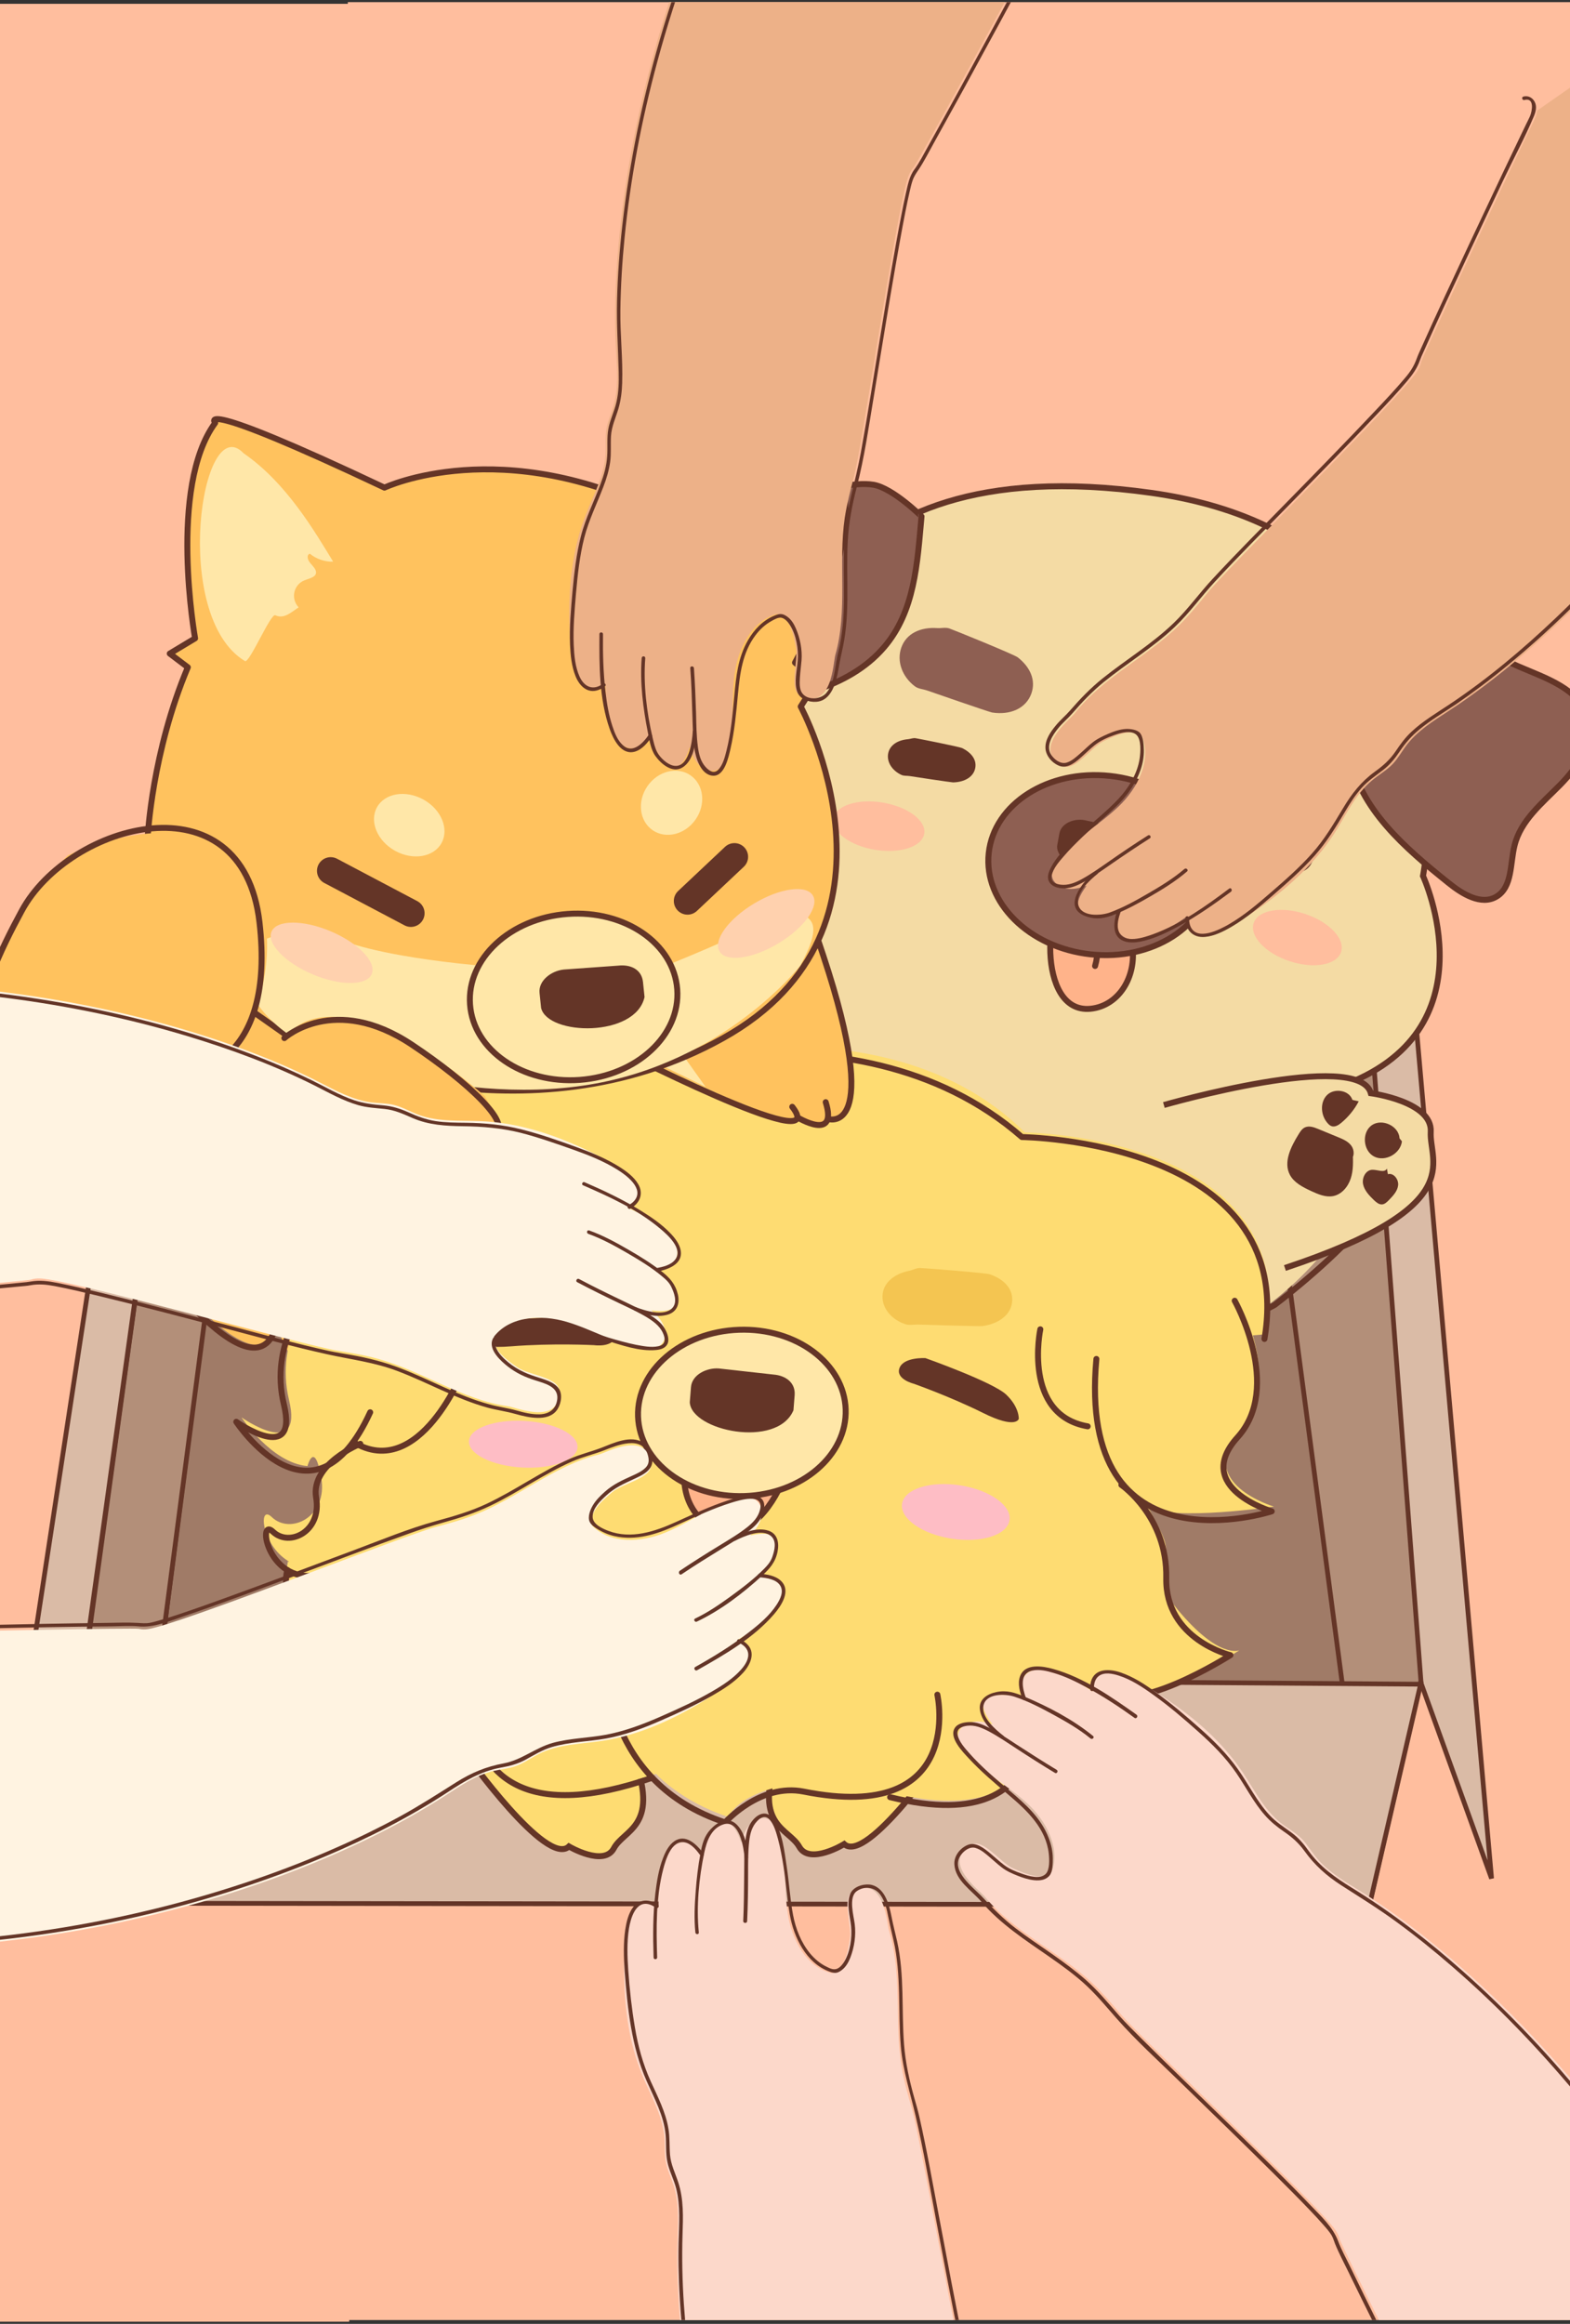 <?xml version="1.0" encoding="utf-8"?>
<!-- Generator: Adobe Illustrator 21.0.0, SVG Export Plug-In . SVG Version: 6.00 Build 0)  -->
<svg version="1.1" id="Capa_1" xmlns="http://www.w3.org/2000/svg" xmlns:xlink="http://www.w3.org/1999/xlink" x="0px" y="0px"
	 viewBox="0 0 1319 1952" style="enable-background:new 0 0 1319 1952;" xml:space="preserve">
<rect x="0" y="0" width="1319" height="1952" fill="#333333" stroke="none"/>
<style type="text/css">
	.st0{clip-path:url(#SVGID_2_);fill:#FFBE9E;}
	.st1{clip-path:url(#SVGID_2_);}
	.st2{fill:#A07B67;stroke:#643527;stroke-width:4;stroke-miterlimit:10;}
	.st3{fill:#B38F79;stroke:#643527;stroke-width:4;stroke-linejoin:bevel;stroke-miterlimit:10;}
	.st4{fill:#A07B67;stroke:#643527;stroke-width:4;stroke-linejoin:bevel;stroke-miterlimit:10;}
	.st5{fill:#DABBA6;stroke:#643527;stroke-width:4;stroke-linejoin:bevel;stroke-miterlimit:10;}
	.st6{fill:#DABBA6;stroke:#643527;stroke-width:4;stroke-miterlimit:10;}
	.st7{fill:#F4DBA4;stroke:#643527;stroke-width:5;stroke-miterlimit:10;}
	.st8{fill:#F4DBA4;}
	.st9{fill:#FFB38A;stroke:#643527;stroke-width:5;stroke-miterlimit:10;}
	.st10{fill:none;stroke:#643527;stroke-width:5;stroke-linecap:round;stroke-linejoin:round;stroke-miterlimit:10;}
	.st11{fill:#8E5F52;}
	.st12{fill:#FFBE9E;}
	.st13{fill:#8E5F52;stroke:#643527;stroke-width:5;stroke-miterlimit:10;}
	.st14{fill:#643527;}
	.st15{fill:#FFC25E;}
	.st16{fill:#FEDC72;stroke:#643527;stroke-width:5;stroke-miterlimit:10;}
	.st17{fill:#FEDC72;}
	.st18{fill:#F4C551;}
	.st19{fill:#FEBDC5;}
	.st20{fill:#FFE7A8;stroke:#643527;stroke-width:5;stroke-miterlimit:10;}
	.st21{fill:#FFE7A8;}
	.st22{fill:#FFC25E;stroke:#643527;stroke-width:5;stroke-linecap:round;stroke-linejoin:round;stroke-miterlimit:10;}
	.st23{fill:none;stroke:#643527;stroke-width:23;stroke-linecap:round;stroke-linejoin:round;stroke-miterlimit:10;}
	.st24{fill:#FFD1AE;}
	.st25{fill:#FCD8CA;}
	.st26{fill:#FFF3E1;}
	.st27{fill:#EDB188;}
	.st28{clip-path:url(#SVGID_2_);fill:none;}
</style>
<g>
	<defs>
		<polygon id="SVGID_1_" points="1172.3,1.8 1025.6,1.8 878.9,1.8 732.3,1.8 585.6,1.8 438.9,1.8 292.2,1.8 292.2,3.2 146.7,3.2 
			0,3.2 0,1950.2 146.7,1950.2 293.4,1950.2 293.4,1948.8 438.9,1948.8 585.6,1948.8 732.3,1948.8 878.9,1948.8 1025.6,1948.8 
			1172.3,1948.8 1319,1948.8 1319,1.8 		"/>
	</defs>
	<clipPath id="SVGID_2_">
		<use xlink:href="#SVGID_1_"  style="overflow:visible;"/>
	</clipPath>
	<polygon class="st0" points="1172.3,1.8 1025.6,1.8 878.9,1.8 732.3,1.8 585.6,1.8 438.9,1.8 292.2,1.8 292.2,3.2 146.7,3.2 0,3.2 
		0,1950.2 146.7,1950.2 293.4,1950.2 293.4,1948.8 438.9,1948.8 585.6,1948.8 732.3,1948.8 878.9,1948.8 1025.6,1948.8 
		1172.3,1948.8 1319,1948.8 1319,1.8 	"/>
	<g class="st1">
		<g>
			<polygon class="st2" points="201.7,873.5 1056,874.6 1158.7,1476 124.2,1474.7 			"/>
			<polygon class="st3" points="109.6,1584.3 70.7,1402.5 168.9,690.5 202.4,876.4 			"/>
			<polygon class="st3" points="1151.6,1594.9 1195,1406.5 1139.7,700 1056.6,877.5 			"/>
			<polygon class="st4" points="1058,874.6 201,873.5 167.8,692.2 1139.7,700 			"/>
			<polygon class="st5" points="108.9,854.7 169.1,692.2 69.6,1406.6 0.1,1566.5 			"/>
			<polygon class="st5" points="1189.7,860.6 1139.7,704 1193.9,1413.9 1253.1,1577.9 			"/>
		</g>
		<polygon class="st6" points="1150.6,1600 105.3,1598.7 69.6,1406.6 1193.5,1414.7 		"/>
		<path class="st7" d="M1195.5,735.8c0,0,60.8,131.3-70.8,177.2c-174.5,60.8-405.2-63.7-405.2-63.7S528,819.2,661.1,573.1
			c0,0,13.2-200.2,306.1-159.1C1250.3,453.8,1195.5,735.8,1195.5,735.8z"/>
		<g>
			<g>
				<path class="st8" d="M674.8,885.9c-33.8-28.7-71-67-61.3-110.2c2.7-12,10.5-24.2,22.6-26.7c8.6-1.8,17.4,1.8,25.5,5.2
					c143.4,61.3,285.5,125.8,426,193.5c24.1,11.6,52,29.3,50.8,56c-0.5,11.8-7.1,22.5-14,32.1c-21.4,29.8-48.7,55.4-79.9,74.8
					c-11,6.9-23.1,13.2-36.1,13.6c-20,0.6-37.6-12.6-53-25.4c-101.5-84.4-196.5-182.2-318.8-231.7"/>
			</g>
		</g>
		<g>
			<path class="st9" d="M950.4,789.5c6,26.4-7.3,52-29.7,57.1c-49.8,11.4-44.3-90.5-21.9-95.7C921.3,745.9,944.4,763.1,950.4,789.5z
				"/>
			<path class="st10" d="M920,811.4c5.9-20-2.1-39.8-17.8-44.5"/>
		</g>
		<path class="st11" d="M866.5,582.5c-4.6,12.9-18.2,18.3-33,16c-2.2-0.3-52-17.6-54.3-18.4c-3.7-1.3-7.7-1.4-10.6-3.6
			c-10.5-7.9-15.5-20.9-11.4-32.5c4.3-12.2,16.5-17.4,30.4-16.4c3.1,0.2,6.9-0.8,10,0.3c4,1.4,54.5,21.9,57.5,24.3
			C865.3,560.2,870.5,571.1,866.5,582.5z"/>
		<g>
			
				<ellipse transform="matrix(0.164 -0.986 0.986 0.164 -66.919 1308.65)" class="st12" cx="738.8" cy="693.8" rx="20.1" ry="38.7"/>
			
				<ellipse transform="matrix(0.314 -0.949 0.949 0.314 0.294 1575.182)" class="st12" cx="1090.5" cy="787.4" rx="20.9" ry="38.7"/>
		</g>
		
			<ellipse transform="matrix(0.107 -0.994 0.994 0.107 103.21 1568.093)" class="st13" cx="924.7" cy="726.6" rx="75.4" ry="94.3"/>
		<path class="st14" d="M888.1,710.7l1.9-10.6c1.6-8.7,12.4-12.8,21.1-11.2l38.1,8.2c8.7,1.6,15.1,7.3,13.5,16.1l-1.9,10.6
			C946.6,749.8,887.2,731,888.1,710.7z"/>
		<path class="st10" d="M1005.9,1126.6c41-17.5,64.9-30.4,64.9-30.4s156.1-117.2,69.3-128.8"/>
		<path class="st11" d="M1135,670.5c-5.2,12.3-18,17.1-31.4,14.4c-2-0.4-46.2-18.6-48.2-19.5c-3.3-1.4-6.9-1.6-9.4-3.8
			c-9-8-12.6-20.6-7.9-31.7c4.8-11.6,16.4-16.3,29-14.8c2.8,0.3,6.4-0.6,9.1,0.6c3.5,1.5,48.1,22.8,50.7,25.2
			C1135.5,649,1139.5,659.6,1135,670.5z"/>
		<path class="st13" d="M733.9,407.2c-9-1.5-18.2,0.1-27.2,1.1c-16.2,1.8-32.6,1.6-48.8-0.5c-24.6-3.3-53.3-9.9-71.3,7
			c-15.7,14.7-14.4,39.8-9.3,60.7c5.2,20.9,13,42.6,6.8,63.2c-4.6,15-16.4,30.7-9,44.6c7.1,13.2,25.8,12.9,40.6,10.9
			c46.2-6.4,96.6-15.1,127-50.5c25.9-30.2,27.9-70.2,31.5-109.9C774.2,433.8,750.2,410,733.9,407.2z"/>
		<path class="st13" d="M1211,520.4c8.5,3.3,15.5,9.4,22.8,14.9c13,9.9,27.2,18.1,42.2,24.6c22.8,9.8,50.8,18.7,57.7,42.6
			c5.9,20.7-8,41.6-23.1,56.9c-15.1,15.3-33.1,29.9-38.2,50.8c-3.8,15.2-1.7,34.8-15.1,42.9c-12.8,7.7-28.8-2.1-40.4-11.5
			c-36.4-29.2-75.3-62.5-83.2-108.5c-6.8-39.3,12-74.6,29.2-110.5C1162.8,522.6,1195.6,514.4,1211,520.4z"/>
		<path class="st14" d="M1102.1,724.6c-3.4,7.2-11,9.8-18.6,8c-1.2-0.3-26-11.8-27.1-12.3c-1.8-0.9-3.9-1-5.3-2.4
			c-4.9-4.9-6.5-12.4-3.5-18.9c3.2-6.8,10-9.4,17.2-8.3c1.6,0.2,3.7-0.2,5.3,0.5c2,0.9,26.9,14.3,28.4,15.8
			C1103.1,711.9,1105.1,718.2,1102.1,724.6z"/>
		<path class="st14" d="M819.4,644.7c-1.2,7.9-9.1,12.3-18.7,12.5c-1.4,0-34.8-5-36.3-5.3c-2.5-0.4-5,0-7.1-1
			c-7.6-3.5-12.3-10.5-11.2-17.6c1.2-7.4,8.1-11.7,16.9-12.4c2-0.2,4.2-1.2,6.3-0.8c2.7,0.4,36.8,7.2,39.1,8.3
			C815.8,632.1,820.5,637.8,819.4,644.7z"/>
		<path class="st7" d="M977.8,928.2c0,0,163.7-47.1,173.9-9.9c0,0,51.9,6.8,50.3,32.5c-1.5,25.6,32.4,62.8-122.5,114.3"/>
		<g>
			<g>
				<path class="st14" d="M1141.5,925.1c-3.6,6.9-8.7,13.1-14.7,18.1c-2.3,1.9-5.2,3.7-8,2.8c-1.3-0.4-2.4-1.4-3.3-2.4
					c-5.9-6.4-6.8-17.5-0.7-23.7c6.1-6.2,18.7-4.3,21.4,4"/>
			</g>
			<g>
				<path class="st14" d="M1175.8,956.2c-0.6-10.5-14.8-17-23.4-11c-8.5,6.1-7.3,21.3,1.9,26.2c9.3,4.9,22.3-2.3,23.5-12.7"/>
			</g>
			<g>
				<path class="st14" d="M1165.2,981.6c-2.1,4-8.1,0.7-12.6,1c-5.4,0.4-8.6,7-7.4,12.3s5.2,9.4,9.1,13.2c1.9,1.8,4.1,3.7,6.7,3.6
					c2.3-0.1,4.1-1.9,5.7-3.5c3.5-3.6,7.3-7.5,7.9-12.5s-3.8-10.8-8.6-9.4"/>
			</g>
			<g>
				<path class="st14" d="M1136.5,968.1c0.3,7.3,0.6,14.8-1.7,21.8c-2.3,7-7.6,13.4-14.8,14.8c-6.4,1.2-12.7-1.6-18.6-4.3
					c-6.8-3.2-14.2-6.9-17.7-13.5c-5.7-10.7,0.8-23.6,7.2-34c1.4-2.3,3-4.8,5.4-5.9c3.5-1.6,7.5-0.2,11.1,1.3
					c5.5,2.3,11,4.5,16.5,6.8c4.2,1.7,8.7,3.6,11.4,7.3c2.7,3.7,2.8,9.7-1,12.2"/>
			</g>
		</g>
		<path class="st15" d="M188.9,829.9c-63.7,49.4-89.4,107-94.3,161.7c10,24.4,16.6,38.1,16.6,38.1s110.5,160.9,125.7,74.7l-1.5,16.7
			c0,0,18.3,54.2,44.3,15.6l20.9-6.5l32.4-50.5C326.2,972.8,270.6,882.6,188.9,829.9z"/>
		<path class="st10" d="M80.5,965.8c15.7,41.7,27.6,66.1,27.6,66.1s110.5,160.9,125.7,74.7"/>
		<path class="st16" d="M391.6,1473.7c0,0,67.7,95.1,86.4,77.3c0,0,29.3,17.3,37.7,1.6c8.4-15.7,37.5-17.9,18.2-72.4"/>
		<path class="st16" d="M794.2,1470.1c0,0-66,96.3-85,78.9c0,0-29,17.8-37.7,2.3c-8.7-15.5-37.9-17.2-19.5-72.1"/>
		<path class="st17" d="M1041.3,1386.2c0,0-16.9,7.9-51.8-34c-19.5-23.5-6.8-21.7-10.1-53.1c-0.9-9.7-11.3-24.5-14.6-33.3
			c21,12.2,105.4-0.3,105.4-0.3s-66.7-19.9-28.6-62.1c21.5-23.8,18-57.1,10.9-81.7l11.6-1c28.1-166.8-203.1-169.5-203.1-169.5
			c-129.6-128.6-367.5-46.6-367.5-46.6s-168.4-64.5-208.9,96.6c0,0-8.4,45-67.9,39.6c0,0-4.2,45.4,47.2,45.5
			c0,0-33.5,38.1-21.1,89.6s-39.9,14.7-39.9,14.7s25,38.1,55.4,40.9c1,0.1,0,0,0,0s6-22.6,11.6,10s-25.8,48-41.6,32.8
			c-11.5-11.1-8.9,22.9,13.7,36.9c0.3,0.2,0.6,0.3,0.8,0.5c-0.1,0.2-0.1,0.3-0.2,0.5l-0.6-1c0,0-10,39,28.2,42.5l-2.1-3.2
			c1.4,0.4,2.8,0.8,4.3,1c4.4,0.8,8.7,0.9,12.9,0.4c-1.2,19.5-1.3,33.2,22,63.2c10.5,27,38.1,48.4,72.8,54.5
			c13.8,5.8,31.2,10.1,53.1,12.1c23.2,30.3,65.3,25,118,8.3c0,0,20.4,23,60.7,36.2c0,0,15.2-41.3,139.2-27.9l6.6,9.7
			c81.6,17.1,98.2-19.5,98.2-19.5c91.8,26.7,72.2-78.3,72.2-78.3C951,1444.5,1041.3,1386.2,1041.3,1386.2z M393.3,1470.9
			c1.5-0.3,3-0.6,4.4-0.9c2.4,4.5,5.2,8.8,8.5,12.8L393.3,1470.9z"/>
		<g>
			<path class="st10" d="M1062.3,1124.7c28.2-166.8-203.8-169.6-203.8-169.6c-142.8-124.6-368.7-46.7-368.7-46.7
				s-168.9-64.5-209.5,96.6c0,0-8.4,45-68.1,39.5c0,0-4.2,45.4,47.4,45.6c0,0-33.6,38.1-21.1,89.6c12.5,51.5-40,14.6-40,14.6
				s64.1,97.5,112.5-8"/>
			<path class="st10" d="M1037.3,1092.6c0,0,40.6,72.4,2.4,114.7c-38.3,42.3,28.7,62.2,28.7,62.2s-163.9,53.7-147.3-128"/>
			<path class="st10" d="M389.6,1150c0,0-37,95.1-92.8,61.3"/>
			<path class="st10" d="M874,1116.6c0,0-15.2,71.9,39.8,81.5"/>
			<path class="st10" d="M302.7,1212.8c0,0-42,16.8-37.1,45.2c4.9,28.4-22.5,41.8-36.3,28.6s-4.3,47.5,41.6,35.7"/>
			<path class="st10" d="M241.3,1318.8c0,0-8.7,33.9,24.7,37"/>
			<path class="st10" d="M283,1333.4c0,0-24.4,61.6,45.5,115.8"/>
			<path class="st10" d="M322.5,1392.8c0,0-22.1,77.7,89.3,87.9"/>
			<path class="st10" d="M942.1,1247.3c0,0,38.7,26.5,37.7,78.2c-1,51.7,53.9,64.8,53.9,64.8s-87.5,55.8-107.2,26.1
				c0,0,12.8,104.9-67.4,81.6"/>
			<path class="st10" d="M865.6,1408.7c0,0,35.9,138.9-117.8,100.9"/>
			<path class="st10" d="M401.8,1344.3c0,0-63.6,221.5,146.2,149"/>
			<path class="st10" d="M509.1,1398c0,0-1.6,99.5,100.1,132.8c0,0,29.2-33.2,66-25.9c136.5,27.3,112.3-81.4,112.3-81.4"/>
		</g>
		<path class="st9" d="M587.1,1204.1c-18.6,26.1-15.7,60,6.5,75.8c49.1,35,89.4-78.6,67.3-94.4
			C638.7,1169.7,605.7,1178.1,587.1,1204.1z"/>
		<path class="st18" d="M550.5,1065.9c-3.4,11.3-15.8,16.2-29.9,14.5c-2.1-0.3-49.9-14.5-52-15.1c-3.6-1.1-7.3-1.1-10.2-2.9
			c-10.4-6.7-15.9-17.9-12.8-28c3.2-10.6,14.3-15.4,27.3-14.7c2.9,0.2,6.4-0.8,9.4,0.1c3.8,1.2,52.5,18.1,55.5,20.2
			C547.8,1046.5,553.5,1055.9,550.5,1065.9z"/>
		<g>
			
				<ellipse transform="matrix(0.152 -0.988 0.988 0.152 -573.494 1870.824)" class="st19" cx="803.4" cy="1269.6" rx="22.7" ry="45.7"/>
			
				<ellipse transform="matrix(5.707731e-02 -0.998 0.998 5.707731e-02 -796.108 1583.007)" class="st19" cx="440" cy="1213" rx="19.6" ry="45.7"/>
		</g>
		<path class="st14" d="M507,1107c0,0-73.2-2.2-89.7,4.2s-19.7,12.2-19.7,12.2s-2.9,10.3,31.8,7.5s69.6-1,69.6-1s17,2.6,18.7-8.7
			C519.5,1109.8,507,1107,507,1107z"/>
		
			<ellipse transform="matrix(0.999 -3.451861e-02 3.451861e-02 0.999 -40.614 22.228)" class="st20" cx="623.5" cy="1187.3" rx="87.3" ry="69.9"/>
		<path class="st14" d="M579.5,1177.9l1-12.7c0.8-10.4,13.1-16.5,23.5-15.7l45.8,5.1c10.4,0.8,18.6,6.9,17.8,17.3l-1,12.7
			C652.9,1217,580.8,1201.9,579.5,1177.9z"/>
		<path class="st14" d="M777.5,1140.8c0,0,56.8,20.1,67.9,30.7c11.1,10.6,10.5,20.3,10.5,20.3s-2.1,9-30.1-5
			c-28-13.9-58.2-24.5-58.2-24.5s-15.4-3.8-11.9-13.2S777.5,1140.8,777.5,1140.8z"/>
		<path class="st18" d="M850.4,1092.3c-0.4,11.8-11.1,19.7-25.1,21.6c-2.1,0.3-51.6-1.2-53.9-1.3c-3.7-0.1-7.3,0.8-10.5-0.2
			c-11.7-3.8-19.8-13.2-19.5-23.8c0.4-11.1,9.8-18.6,22.6-21.2c2.9-0.6,5.9-2.4,9.1-2.3c4,0.1,55,4.1,58.5,5.3
			C842.9,1074.3,850.8,1081.9,850.4,1092.3z"/>
		<path class="st15" d="M692.3,801.3c-1.8-5.3-3.6-10.9-5.6-16.7c-24.7-4.4-48-11.5-70.2-9.8c-22.1,0.9-42.2,5.9-64.3,11.8
			c-23.1,8.9-39.8,28.5-35.4,50.1c2.7,14.6,1.6,28,3.3,43.5l105.2,48.6c25.7,10.1,45.4,15.4,45.1,7.8l-0.3-1.7
			c0.2,0.6,0.3,1.2,0.3,1.7l0.1,0.5c0,0,22.1,13.5,25.3,1.2l0.4,0.1C696.2,938.4,742.9,954.1,692.3,801.3z"/>
		<path class="st10" d="M510.8,877.3c0,0,189.8,97.7,154.8,52.4"/>
		<path class="st10" d="M670,938.6c0,0,34.2,20.9,23.7-12.8"/>
		<path class="st15" d="M670.4,936.6c0-0.5-0.1-1.1-0.3-1.7L670.4,936.6z"/>
		<path class="st21" d="M519.9,878c43.5,20.2,72.9,35,72.9,35l-71.9-100.9c-4.1,7.5-5.8,15.9-4,24.6
			C519.4,850.6,518.6,863.4,519.9,878z"/>
		<path class="st10" d="M695.7,939.9c0,0,46.6,15.8-4-137.1c-1.9-5.7-3.9-11.6-6-17.9"/>
		<path class="st22" d="M323,409.6c0,0,98.4-46.7,234.8,22.8l101.8-66.9c0,0,108.4,6.4,8.3,191.1l18.4,15.4l-13.6,21.5
			c0,0,100.5,186.1-65.2,278.5S260,882.9,260,882.9S110.5,780.6,100.4,761l-11.3-29.7l35-28.6c0,0,3.6-71,33.7-142.2L142.6,549
			l21.3-12.8c0,0-22.8-127.2,16.9-181C180.8,355.2,159.5,332.3,323,409.6z"/>
		<line class="st23" x1="277.8" y1="731.5" x2="345.2" y2="767.1"/>
		<line class="st23" x1="617" y1="719.7" x2="577.6" y2="756.8"/>
		
			<ellipse transform="matrix(0.486 -0.874 0.874 0.486 -428.779 656.915)" class="st21" cx="343.8" cy="692.8" rx="24.6" ry="31"/>
		<path class="st21" d="M256.5,877.7c0,0-50.4-25.3-49.8-64c0.7-46.3,82.1-23.5,82.1-23.5s23,10.9,96.6,19.1s160.3,7.4,160.3,7.4
			s65.1-25.6,88.8-38.9c17.1-9.6,37.2-13.2,42.6-8.3c4.6,4.1,13.5,8.6-5,41.9c0,0-63.2,81.1-177.1,99.7
			C376.3,930.5,256.5,877.7,256.5,877.7z"/>
		
			<ellipse transform="matrix(0.571 -0.821 0.821 0.571 -311.096 752.693)" class="st21" cx="564.1" cy="673.8" rx="28" ry="24.6"/>
		<path class="st21" d="M250.9,510.2c-5.9,3.7-12.2,10.2-19.6,6.6c-3.9-1.9-21.8,40.7-25.5,38.5c-62.3-37.4-36.7-212-1.2-174.6
			c36.2,24.9,60,66.1,75.3,91.1c-6.8,0.3-14.3-2.3-19.6-6.7c-3,1.1-1.9,5.2,0.3,7.8c2.2,2.6,5.2,5.4,4.9,8.3
			c-0.4,3.8-5.9,4.7-9.8,6.3C246.8,491.1,243.9,502.6,250.9,510.2z"/>
		
			<ellipse transform="matrix(0.997 -7.258800e-02 7.258800e-02 0.997 -59.539 37.207)" class="st20" cx="482.1" cy="837.7" rx="87.3" ry="69.9"/>
		<path class="st14" d="M454.6,846.7l-1.3-12.6c-1.1-10.4,9.8-18.6,20.3-19.7l46-3.3c10.4-1.1,19.5,3.3,20.6,13.8l1.3,12.6
			C533.9,871.7,460.3,870,454.6,846.7z"/>
		<g>
			<path class="st15" d="M222.3,772.3c-25.4-121.6-165.4-53.8-165.4-53.8S-119.9,894,49,999.6S260.4,938,260.4,938
				s-138.4-44.3-98.6-38.4C204.7,906.1,232.4,820.6,222.3,772.3z"/>
			<path class="st21" d="M-21.6,885.5c0,0,2-17,11.2-14.1s5.4,41.9,40,68.5c34.6,26.5,104.8,46.2,104.8,46.2s90.9-3.6,118.2-46.7
				s7.1,0.1,7.1,0.1s-30.7,121-143.8,92.2c-19.9-5.1-42.3-14.8-67.6-30.6c-50.1-31.3-68.2-78.5-69.8-116.6L-21.6,885.5z"/>
			<path class="st10" d="M259.7,939.4c0,0-30.7,121-143.8,92.2c-19.9-5.1-42.3-14.8-67.6-30.6c-110.9-69.3-65.1-171.3-30-236
				c40-73.9,185.4-113.8,199.7,9.7c13.7,118.3-56,125.6-56,125.6"/>
		</g>
		<path class="st15" d="M225.4,906.1c0.9,34.2-4.8,66.7,46.5,73.1c16.2,2.8,25.7,4,25.7,4s123.9,3.3,85.8-23.7l7.9,4.8
			c0,0,34.6,7.6,24.7-11.1l4.7-8.7l-13.4-23.8C322.3,847.5,239.7,823.5,225.4,906.1z"/>
		<g>
			
				<ellipse transform="matrix(0.39 -0.921 0.921 0.39 -572.096 737.03)" class="st24" cx="270.1" cy="800.2" rx="19.6" ry="45.7"/>
			
				<ellipse transform="matrix(0.858 -0.514 0.514 0.858 -307.034 441.436)" class="st24" cx="643.7" cy="775.2" rx="45.7" ry="19.6"/>
		</g>
		<path class="st10" d="M238.9,872c0,0,41.7-38,107.1,5.5c46.9,31.2,88.4,69.5,67.5,75.7"/>
		<path class="st10" d="M253.4,977.4c27.2,5.2,44.1,7.4,44.1,7.4s123.9,3.3,85.8-23.7"/>
		<path class="st10" d="M388.1,964.3c0,0,36.5,8,23.8-12.7"/>
	</g>
	<g class="st1">
		<path class="st25" d="M934.5,2222.9c-38.4-68.5-109.5-190.9-112-193.4c-3.6-3.6-5.2-8.8-6.6-13.7
			c-12.2-42.2-42.3-218.6-49.7-244.3c-3.3-11.4-6.6-22.9-8.6-34.6c-6.5-38,0.8-78.1-10.7-115c-2-6.5-3.6-46.7-30-33.5
			c-10.3,5.2-1,28.8-2.9,40.2c-1.9,11.4-4.1,25.6-15.1,28.9c-21.4-4.9-33.6-28-37-49.7c-3.4-21.7-1-44.2-6.7-65.4
			c-1.7-6.4-5.1-13.4-11.5-14.9c-4.9-1.1-9.9,1.5-13.5,5c-3.3,3.2-5.8,8.3-7.5,15.2c1.3,1.4,2.4,3.1,3,5c-0.6-1.9-1.7-3.6-3-5
			c-3.6,14.6-3.6,14.6,0,0c-13.9-41.8-33.6,8.3-32.8,9.3c-14.6-19-37.9-11.7-36.6,45.4c0-0.4-32-27.9-28.8,64
			c0.9,27.1,5.4,54.3,16.1,79.2c6.8,16,15.9,31.6,17.5,49c0.7,7.5-0.1,15.2,1.5,22.6c1.3,6.2,4.2,11.9,6.1,17.9
			c4.8,14.6,4,30.3,3.5,45.7c-2.9,87.9,18.5,245.9,104.5,416.1h266.5v-66.5C937.7,2228.4,936,2225.6,934.5,2222.9z"/>
		<g>
			<g>
				<path class="st14" d="M627.7,1613.8c0.6-13.3,0.8-26.5,0.8-39.8c0-9.1-0.1-18.2,0.9-27.2c0.7-6.3,2.2-12.4,6.7-17.1
					c3.2-3.4,7-5.1,10.5-1.2c3.8,4.3,5.5,10.8,7,16.2c2,7.5,3.4,15.2,4.6,22.8c2.1,13.5,3,27.2,5.3,40.6c3.4,19.4,13.8,40.8,33.3,48
					c4.3,1.6,6.6,1.6,10.3-1.2c3.5-2.6,5.7-6.5,7.3-10.6c3.4-8.8,4.8-18.6,3.7-27.9c-0.8-7-5.5-22.6,1.6-27.8
					c6.7-4.8,15.4-3.4,20,3.1c3.8,5.4,5.4,12.3,6.6,18.7c1.3,6.5,2.8,12.7,4.3,19.2c6.8,29.3,3.7,59.6,6.2,89.3
					c1.7,20.3,8,39.1,12.5,58.8c6.5,28.1,11.4,56.5,16.7,84.8c6.8,36,13.5,72.1,21,108c2.7,12.8,5.3,25.6,8.6,38.3
					c1.9,7.4,4,14,8.5,20.2c0.7,0.9,2.4,3.7,3.3,5.3c16.7,27.3,32.5,55.2,48.6,82.9c11,19,21.9,38,32.8,57.1
					c5.2,9.1,10.3,18.2,15.5,27.2c4.7,8.4,8.8,18.1,14.8,25.7c4.3,5.4,14.1,8.2,17-0.1c0.6-1.8-2.3-2.6-2.9-0.8
					c-2.4,7-10.1,1.4-12.4-1.8c-1.5-2.1-2.7-4.5-4-6.8c-2.3-4.1-4.6-8.2-6.9-12.3c-5-8.9-10.1-17.9-15.2-26.8
					c-10.9-19.1-21.8-38.1-32.8-57.1c-16.7-29-33.4-58-50.7-86.6c-1.5-2.4-2.9-4.9-4.5-7.2c-2.2-3.1-4.1-5.7-5.4-9.4
					c-1-3-1.8-6.1-2.6-9.1c-3.3-12.4-5.9-25-8.5-37.5c-7.5-35.8-14.1-71.7-20.9-107.6c-5.5-28.8-10.5-57.7-17-86.3
					c-1.2-5.2-2.6-10.2-4.1-15.3c-4.2-14.9-7.5-29.8-8.7-45.3c-2.2-28.8,0.5-58.1-5.8-86.5c-1.5-6.8-3.3-13.4-4.6-20.2
					c-1.2-6.2-2.7-12.6-5.8-18.1c-2.7-4.8-7-8.8-12.7-9.4c-6-0.6-14.1,2-16.4,8.1c-3.2,8.2-0.1,18.4,0.8,26.7
					c1,9.7-0.7,21.7-5.8,30.1c-1.4,2.2-3.3,4.6-5.7,5.7c-3.1,1.4-6.1-0.1-8.9-1.5c-5.5-2.6-10.2-6.6-14.1-11.3
					c-7.5-9.1-12-20.6-14.2-32.1c-2.6-13.5-3.3-27.4-5.4-41c-1.9-12.7-3.5-28.3-10.9-39.3c-5.9-8.9-14.3-4.8-19.3,2.9
					c-3,4.7-4,10.4-4.6,15.9c-1,9.1-0.8,18.3-0.9,27.5c-0.1,13-0.2,26.1-0.8,39.1C624.6,1615.7,627.6,1615.7,627.7,1613.8
					L627.7,1613.8z"/>
			</g>
		</g>
		<g>
			<g>
				<path class="st14" d="M587.1,1623.2c-2.2-21.9,0.1-45.6,4.6-67.1c2-9.5,5.7-20.4,16.2-23.7c13.4-4.1,17,19.7,17.6,28
					c0.1,1.9,3.1,1.9,3,0c-0.7-9.4-2.6-21.3-9.9-28.1c-7.3-6.8-16-1.8-21.8,4.5c-5.3,5.8-6.9,12.4-8.3,20c-2,10.4-3.2,20.9-4,31.5
					c-0.9,11.5-1.5,23.3-0.3,34.9C584.3,1625.1,587.3,1625.2,587.1,1623.2L587.1,1623.2z"/>
			</g>
		</g>
		<g>
			<g>
				<path class="st14" d="M552.1,1644.2c-0.8-24.5-1.1-50.3,5.1-74.2c2-7.6,6.9-24.7,18-22.5c5.7,1.2,10,6.6,13.2,11
					c1.1,1.6,3.7,0.1,2.6-1.5c-5.4-7.5-15-17.1-24.6-10.3c-4.7,3.3-7.4,8.9-9.4,14.1c-3.6,9.3-5.2,19.4-6.4,29.3
					c-2.1,17.9-2.1,36.1-1.5,54.1C549.1,1646.2,552.1,1646.2,552.1,1644.2L552.1,1644.2z"/>
			</g>
		</g>
		<g>
			<g>
				<path class="st14" d="M552.7,1600c-6.9-4.9-15.3-5.1-20.8,2c-4,5.3-5.6,12.4-6.6,18.8c-1.7,11.6-1.3,23.4-0.5,35
					c2.4,31.1,5.7,63.5,18.5,92.3c6.4,14.5,14.4,28.9,15.9,45c0.7,7.7-0.1,15.4,1.5,23c1.6,7.7,5.5,14.7,7.4,22.3
					c3.7,14.7,2.4,30,2,45c-0.2,8.7-0.2,17.5,0.1,26.2c0.5,20.4,2.1,40.7,4.5,60.9c5.9,50.7,16.5,100.8,30.8,149.8
					c17.6,60.6,41,119.4,69.5,175.7c3.9,7.6,7.8,15.2,11.9,22.8c0.9,1.7,3.5,0.2,2.6-1.5c-29.7-55.6-54.6-113.8-73.7-173.8
					c-15.6-49-27.6-99.2-35-150c-5.6-38.4-8.6-77.3-7.4-116.1c0.5-14.8,1.1-30-3.6-44.3c-2.5-7.7-6.2-14.9-6.9-23.1
					c-0.6-7.2-0.1-14.5-1.3-21.7c-2.3-14.2-9.1-27.2-15-40.2c-6.5-14.4-10.6-29.5-13.2-45.1c-2.7-15.9-4.5-32.1-5.6-48.2
					c-0.8-11.5-1.2-23.4,0.6-34.8c1.4-8.5,5.6-23.9,17.3-20.3c1.9,0.6,3.7,1.6,5.3,2.8C552.8,1603.7,554.3,1601.1,552.7,1600
					L552.7,1600z"/>
			</g>
		</g>
	</g>
	<g class="st1">
		<path class="st25" d="M1225,2081c-36-69.8-98.8-196.7-99.5-200.1c-1.1-5-4.5-9.1-7.8-13c-28.5-33.4-159-155.9-176.3-176.2
			c-7.7-9.1-15.5-18.1-24.1-26.3c-28.1-26.4-65.6-42.4-90-72.3c-4.3-5.2-36.9-28.8-11.4-43.5c10-5.7,24.6,15,35.1,19.7
			c10.5,4.7,23.6,10.7,32.5,3.3c7.7-20.6-4.8-43.5-21-58.3c-16.2-14.8-36.3-25.2-50.9-41.6c-4.4-5-8.4-11.7-6.1-17.8
			c1.8-4.7,6.7-7.4,11.6-8.5c4.5-0.9,10.1-0.3,16.8,2.1c0.5,1.9,1.2,3.6,2.5,5.2c-1.3-1.6-2-3.4-2.5-5.2c14.2,5,14.2,5,0,0
			c-27.2-34.6,25.4-23.5,25.9-22.2c-7.8-22.6,11.2-38.1,58.1-5.4c-0.4-0.3-5.6-42.1,69.3,11.3c22.1,15.7,42.3,34.5,57.2,57.1
			c9.6,14.5,17.6,30.7,31.2,41.6c5.9,4.7,12.7,8.3,18.1,13.7c4.4,4.5,7.6,10.1,11.6,15c9.6,12,23.1,20,36.2,28.1
			c74.9,46.1,194.9,151.1,289.4,316.8l-147,222.3l-55.5-36.7C1227.8,2086.8,1226.4,2083.8,1225,2081z"/>
		<g>
			<g>
				<path class="st14" d="M887.7,1486.6c-11.5-6.9-22.8-14.2-34.1-21.5c-7.5-4.9-15-10-23-14c-4.9-2.5-10.3-4.7-15.9-4.6
					c-4.2,0.1-10,1-12.5,4.9c-5.3,8.1,6.6,20.1,11.5,25.4c10.6,11.5,22.6,21.5,34.5,31.6c15.1,12.8,30.5,27.6,32.9,48.5
					c0.5,4.7,1,13.5-2.5,17.1c-4.7,4.9-14.6,1.8-20-0.1c-5.2-1.8-10.5-3.9-14.9-7.2c-4.1-3.1-7.9-6.7-11.9-10
					c-4.9-4-11.8-9.7-18.5-7.1c-6.5,2.5-12,9.3-11.5,16.5c0.8,13.5,14.5,21.8,22.5,31.1c16.2,19,37.2,32.5,57.5,46.6
					c10.9,7.6,21.7,15.4,31.4,24.5c9,8.5,16.8,18,25,27.3c16.4,18.6,35,35.4,52.7,52.7c26.1,25.4,52.3,50.8,78.2,76.5
					c10.8,10.7,21.5,21.4,32,32.4c3.5,3.7,7.1,7.5,10.4,11.3c2.6,3,5.4,6,7.4,9.5c1.2,2.1,1.8,4.5,2.7,6.7c3.3,8.2,7.6,16.1,11.4,24
					c7.5,15.4,15.1,30.8,22.7,46.1c18.6,37.5,37.4,75,56.5,112.3c2,3.9,4,7.7,6,11.6c1.1,2.2,2.3,4.3,3.4,6.5
					c1.1,2.2,2.3,4.8,2.3,7.3c0,3.3-2.2,7.4-6.5,6.4c-1.9-0.4-2.7,2.4-0.8,2.9c3.8,0.9,7.3-0.8,9.2-4.3c2.4-4.5,0.5-9.6-1.5-13.8
					c-4-8.4-8.5-16.5-12.7-24.8c-9.6-18.8-19-37.6-28.5-56.4c-16.7-33.2-33.3-66.5-49.5-100c-3.2-6.6-6.9-13.2-9.4-20
					c-4.4-11.8-14.3-20.8-22.9-29.8c-22.9-23.9-46.7-46.9-70.4-70c-24-23.4-48.1-46.6-71.8-70.2c-6.4-6.4-13-12.8-19-19.6
					c-9-10.3-17.8-20.9-28.1-30c-9-7.9-18.7-14.9-28.5-21.8c-10.2-7.1-20.5-13.9-30.3-21.4c-10.3-7.9-19.1-16.7-27.9-26.2
					c-7.6-8.2-27.4-22.2-18.1-35.2c2.7-3.8,7.5-7.4,12.2-6.1c4.7,1.3,8.8,5,12.4,8.1c3.2,2.7,6.3,5.6,9.7,8.2
					c4.1,3.2,8.7,5.2,13.5,7.1c7.1,2.8,21.1,7.4,27-0.5c2.4-3.2,2.5-10,2.5-13.9c0-5.9-1.3-11.7-3.4-17.2
					c-6.4-16.8-19.3-28.3-32.6-39.6c-11.9-10.1-24-20.2-34.3-31.9c-3.7-4.2-8.5-9.5-9.7-15.2c-1.1-5.3,3.6-7.1,8.1-7.7
					c6.4-0.8,12.3,1.7,17.9,4.6c7.9,4.2,15.4,9.3,22.9,14.2c10.8,7.1,21.8,14.1,32.9,20.8C887.9,1490.2,889.4,1487.6,887.7,1486.6
					L887.7,1486.6z"/>
			</g>
		</g>
		<g>
			<g>
				<path class="st14" d="M918.3,1458.2c-16.9-13.8-37.5-24.6-57.5-33c-8.1-3.4-14.9-5.7-23.7-3.9c-7.3,1.5-14.7,5.8-13.9,14.3
					c1,10.1,10.3,18.8,17.8,24.6c1.5,1.2,3.6-0.9,2.1-2.1c-6.8-5.3-19.1-15.7-16.8-25.7c2.3-10.2,18.3-9.8,26-7.2
					c11.6,3.8,22.6,9.6,33.2,15.4c10.6,5.8,21.3,12,30.7,19.7C917.7,1461.5,919.8,1459.4,918.3,1458.2L918.3,1458.2z"/>
			</g>
		</g>
		<g>
			<g>
				<path class="st14" d="M954.8,1440.3c-21.3-15.1-44.5-31.3-70-38.4c-8.9-2.5-24-5-27.9,6.4c-2.1,6-0.1,13,2.1,18.7
					c0.7,1.8,3.6,1,2.9-0.8c-2.9-7.8-5.8-20.4,5.2-22.9c6-1.4,12.6,0.3,18.3,2c9.5,2.8,18.5,7.2,27.2,11.9
					c14.2,7.6,27.6,16.5,40.7,25.9C954.9,1444,956.4,1441.4,954.8,1440.3L954.8,1440.3z"/>
			</g>
		</g>
		<g>
			<g>
				<path class="st14" d="M919,1419.1c-0.1-4.2,0.7-8.8,4.3-11.4c4.6-3.3,11.4-1.9,16.4-0.3c10.5,3.3,20,9.6,28.9,16
					c13.2,9.4,25.7,20.1,37.8,30.9c11.9,10.6,23.3,21.9,32.3,35.1c8.1,11.8,14.6,24.8,24.2,35.6c4.6,5.2,9.9,9.5,15.6,13.4
					c6.9,4.7,12.5,9.6,17.4,16.4c8.5,11.8,18.4,20.7,30.6,28.6c15.7,10.1,31.5,19.8,46.6,30.9c16.3,11.9,32,24.6,47.2,37.8
					c37.4,32.4,71.8,68.2,103.5,106.2c38.8,46.5,73.3,96.5,103.2,149.1c4.1,7.1,8.1,14.3,12,21.6c0.9,1.7,3.5,0.2,2.6-1.5
					c-30-55.5-64.8-108.3-104.4-157.5c-32.8-40.8-68.8-79.2-107.9-113.9c-29.2-26-60.3-49.9-93.6-70.4c-13.9-8.6-26.7-17.5-36.3-31
					c-4.1-5.8-8.4-10.9-14.2-15.2c-6.5-4.8-13.2-8.9-18.7-14.9c-10.8-11.6-17.6-26.1-26.8-38.9c-8.9-12.5-19.8-23.4-31.3-33.6
					c-11.9-10.6-24.2-21-37.1-30.4c-9.1-6.7-18.9-13.1-29.7-16.8c-9.1-3.1-21.7-3.9-25,7.4c-0.6,2.2-0.8,4.5-0.7,6.7
					C916,1421,919,1421,919,1419.1L919,1419.1z"/>
			</g>
		</g>
	</g>
	<g class="st1">
		<path class="st26" d="M-196.8,1093.2c78.4-5.3,219.4-17.2,222.8-18.3c4.8-1.7,10.1-0.9,15.2-0.1c43.4,7.1,215.7,55.4,242,59.7
			c11.7,1.9,23.5,3.8,35,7.1c37.2,10.4,70.3,34.2,108.5,39.6c6.7,0.9,43.7,16.7,43.1-12.8c-0.2-11.5-25.6-13.3-35-19.8
			c-9.5-6.6-21.3-14.7-19.6-26.1c13.6-17.2,39.7-18.4,60.8-12.2c21.1,6.2,40.4,18.1,62,22c6.5,1.2,14.3,1.2,18.4-4
			c3.1-3.9,2.9-9.6,1.3-14.3c-1.5-4.3-5-8.8-10.5-13.3c-1.8,0.6-3.8,0.8-5.8,0.6c2,0.2,3.9,0,5.8-0.6c-11.6-9.5-11.6-9.5,0,0
			c43.7,5.4,6.9-33.9,5.7-33.6c23.4-5.1,26.8-29.3-25.4-52.5c0.4,0.2,39-17-45.5-53.5c-24.9-10.8-51.3-18.3-78.4-19.4
			c-17.4-0.7-35.4,0.8-51.7-5.2c-7.1-2.6-13.7-6.6-21.1-8.4c-6.1-1.5-12.6-1.3-18.8-2.1c-15.2-2-29.1-9.4-42.8-16.5
			c-78.2-40.3-230.1-88.6-420.8-83.8L-266,1066.6l60.1,28.5C-203.1,1093.8-199.9,1093.4-196.8,1093.2z"/>
		<g>
			<g>
				<path class="st14" d="M484.9,1077c11.9,6.3,23.9,12.2,36,18c8.2,3.9,16.6,7.7,24.3,12.6c5.4,3.5,10.2,7.5,12.4,13.7
					c1.7,4.8,0.7,8.4-4.5,9.5c-6,1.3-12.9-0.1-18.8-1.2c-7.9-1.6-15.6-3.8-23.3-6.1c-13.6-4.2-27-9.9-40.9-12.9
					c-10.2-2.2-21-2.7-31.2-0.5c-5,1.1-9.9,2.9-14.3,5.5c-3.3,2-9.2,5.7-10.8,9.4c-3.6,8.8,7,18.3,12.9,22.9
					c7.4,5.7,14.3,8.8,23.1,11.6c8,2.6,19.4,5.2,18.4,15.6c-0.9,8.4-6.6,12.6-14.7,12.9c-6.6,0.2-13.2-1.4-19.5-3.2
					c-7.5-2.1-15.1-3-22.6-5.1c-26.2-7-49.8-20.7-75-30.4c-13.5-5.2-27.4-8.7-41.6-11.2c-6.1-1.1-12.2-2-18.3-3.3
					c-28.2-6.2-56.1-14-84-21.3c-35.2-9.2-70.3-18.5-105.6-27.1c-12.8-3.1-25.7-6.2-38.7-8.8c-7.7-1.5-14.8-2.5-22.6-1.1
					c-2.2,0.4-4.4,0.6-6.6,0.8c-31.7,3.3-63.5,5.7-95.3,8.3c-21.9,1.8-43.8,3.5-65.7,5.2c-10.4,0.8-20.8,1.6-31.3,2.3
					c-9.4,0.7-19.2,0.5-28.5,2.2c-6.8,1.2-15.3,8.8-8.5,15.5c1.4,1.4,3.5-0.8,2.1-2.1c-4.6-4.5,1.6-9.2,5.7-10.2
					c2.9-0.7,6-0.7,8.9-0.9c4.7-0.3,9.4-0.6,14.1-1c10.2-0.7,20.5-1.5,30.7-2.3c21.9-1.6,43.8-3.4,65.6-5.1
					c33.3-2.7,66.7-5.3,100-8.6c2.9-0.3,5.8-0.4,8.7-1c7.1-1.3,13.5-0.6,20.5,0.7c12.7,2.4,25.3,5.5,37.9,8.5
					c35.6,8.6,71,18,106.4,27.3c28.1,7.4,56.3,15.2,84.7,21.5c19.8,4.4,39.7,6.7,58.8,14c25.5,9.6,49.4,23.5,75.8,30.8
					c7.7,2.1,15.7,3.1,23.4,5.3c6.1,1.7,12.3,3.2,18.7,3.3c5.7,0.1,11.8-1.2,15.6-5.8c3.7-4.4,5.6-12.9,2.6-18.1
					c-3.7-6.3-13-8.5-19.4-10.6c-10.1-3.2-18.4-7.3-26.3-14.6c-3.5-3.2-9.3-9.5-7.8-14.9c1.5-5.5,10.5-9.8,15.3-11.8
					c11.1-4.5,23.8-4.5,35.4-2.3c14.3,2.7,28.1,8.8,42,13c13,4,28.1,9.4,42,8.1c3.6-0.3,7.8-1.4,9.6-5c2-4.1-0.2-9.5-2.3-13.1
					c-2.8-4.8-7.5-8.3-12.1-11.2c-7.8-4.9-16.3-8.7-24.5-12.7c-11.9-5.7-23.8-11.5-35.4-17.7C484.7,1073.5,483.2,1076.1,484.9,1077
					L484.9,1077z"/>
			</g>
		</g>
		<g>
			<g>
				<path class="st14" d="M494.2,1036.4c11.4,4.1,22.2,10,32.7,16.1c10.3,6,20.6,12.2,29.7,19.9c2.9,2.4,5.5,4.8,7.2,8.2
					c2.4,4.9,5.5,12.7,1.4,17.7c-6.8,8.1-23.5,2.6-31.3-0.4c-1.8-0.7-2.6,2.2-0.8,2.9c8.5,3.3,19.1,6.2,28.1,3.4
					c7.8-2.4,10-9.4,8.3-16.9c-2.1-8.7-6.8-14-13.6-19.3c-8.8-6.8-18.4-12.8-28-18.3c-10.5-6.1-21.4-12-32.8-16.1
					C493.1,1032.8,492.4,1035.7,494.2,1036.4L494.2,1036.4z"/>
			</g>
		</g>
		<g>
			<g>
				<path class="st14" d="M489.8,995.6c22.5,9.8,46,20.5,64.9,36.5c6.1,5.1,19.6,17,12.5,26c-3.6,4.6-10.3,6.1-15.7,7.1
					c-1.9,0.4-1.1,3.2,0.8,2.9c8.9-1.7,21.5-6.2,19.6-17.6c-1-5.8-5.1-10.9-9.1-15c-6.9-7.1-15.3-12.9-23.7-18.1
					c-15.2-9.5-31.5-17.2-47.9-24.3C489.6,992.2,488.1,994.8,489.8,995.6L489.8,995.6z"/>
			</g>
		</g>
		<g>
			<g>
				<path class="st14" d="M529.5,1015.3c7.8-4.4,11.5-12.3,6.7-20.6c-3.6-6.2-9.9-10.8-15.9-14.6c-11-6.9-23.2-11.9-35.3-16.3
					c-15.4-5.6-30.9-11.1-46.8-15.1c-15.4-3.9-30.7-5.4-46.6-5.6c-8.6-0.1-17.2-0.1-25.7-1.4c-8.2-1.3-15.6-4.1-23.1-7.5
					c-6.7-3-13.2-5-20.6-5.7c-8.4-0.7-16.5-1.6-24.6-4.3c-12.7-4.3-24.3-11.2-36.3-17.1c-7.8-3.8-15.7-7.4-23.7-10.9
					c-18.4-7.9-37.1-15-56.1-21.3c-48.3-16.2-98.2-27.8-148.5-35.7c-61.3-9.6-123.4-13.5-185.4-11.9c-8.3,0.2-16.6,0.5-25,0.9
					c-1.9,0.1-1.9,3.1,0,3c61.4-3,123.1-0.7,184.1,7.2c51,6.6,101.5,17.1,150.7,31.9c36.7,11.1,73,24.5,107.3,41.7
					c11.8,6,23.5,12.6,36.3,16.3c7.3,2.1,14.6,2.4,22.1,3.2c8.7,0.9,15.8,4.3,23.7,7.7c13.4,5.8,27.6,6.6,42,6.8
					c16.5,0.2,32.4,1.5,48.5,5.5c15.3,3.9,30.1,9.2,44.9,14.4c12.6,4.5,25.1,9.5,36.5,16.6c7.4,4.6,22.8,15.8,14.3,26
					c-1.4,1.7-3.2,2.9-5.1,4C526.3,1013.6,527.9,1016.2,529.5,1015.3L529.5,1015.3z"/>
			</g>
		</g>
	</g>
	<g class="st1">
		<path class="st26" d="M-105.8,1372.4c78.1-2.6,219-5,222.5-4.2c5,1.2,10.1-0.1,15.1-1.5c42.2-11.4,208-76.9,233.7-83.9
			c11.4-3.1,22.9-6.2,33.9-10.6c35.8-14.1,66.2-41.1,103.5-50.4c6.5-1.6,41.6-21.1,44,8.4c0.9,11.5-24,15.8-32.7,23.3
			c-8.7,7.5-19.7,16.8-16.8,27.9c15.2,15.8,41.2,14.3,61.4,6c20.2-8.3,38.2-22.1,59.2-28.2c6.3-1.8,14.1-2.6,18.6,2.2
			c3.5,3.6,3.8,9.3,2.7,14.1c-1.1,4.5-4.1,9.3-9,14.3c-1.9-0.4-3.8-0.4-5.8,0c2-0.4,3.9-0.4,5.8,0c-10.6,10.7-10.6,10.7,0,0
			c42.7-9.8,10.3,33.1,9,32.9c23.7,2.7,29.5,26.5-19.9,54.9c0.4-0.2,40.3,13-39.7,57.8c-23.6,13.2-49,23.4-75.7,27.2
			c-17.2,2.4-35.1,2.7-50.7,10.4c-6.8,3.3-12.9,8-20,10.5c-5.9,2.1-12.3,2.6-18.4,4c-14.9,3.5-27.9,12.3-40.7,20.7
			c-73.4,48-219,111.5-408.4,125.9l-137.2-228.3l56.6-34.4C-112.1,1372.5-108.9,1372.5-105.8,1372.4z"/>
		<g>
			<g>
				<path class="st14" d="M572.6,1322.4c11.2-7.6,22.8-14.7,34.3-21.8c7.6-4.7,15.4-9.3,22.5-14.8c4.5-3.5,8.7-7.5,10.9-12.9
					c1.5-3.8,3-9.1,0.4-12.9c-5.7-8.3-22.5-1.8-29.7,0.5c-14.8,4.9-28.9,11.5-43,17.9c-17.6,8-37.7,14.8-56.9,7.5
					c-5-1.9-13.1-5.5-13.2-11.7c-0.1-7.2,6.4-13.4,11.3-17.9c7.2-6.7,14.9-10,23.7-14.1c5.6-2.6,13.8-6.2,15-13.2
					c1-6.1-2.2-13.9-7.4-17.2c-10.6-6.7-25.2,0.4-35.5,4.4c-8.7,3.3-17.7,5.4-26.3,9.2c-12.1,5.3-23.5,12-34.9,18.6
					c-11.4,6.7-22.8,13.4-34.8,19.1c-13.6,6.4-27.9,10.6-42.4,14.5c-23.5,6.4-46.4,16-69.2,24.5c-34.5,12.9-68.9,25.9-103.5,38.5
					c-14.2,5.2-28.5,10.3-42.8,15.1c-5.3,1.8-10.5,3.5-15.9,5c-3,0.9-6,1.8-9.1,2.4c-3.7,0.7-7,0.3-10.6,0.1c-8.6-0.5-17.4-0.1-26,0
					c-17.5,0.2-35,0.5-52.5,0.8c-42.3,0.8-84.6,1.7-126.8,2.9c-4.3,0.1-8.6,0.3-12.9,0.4c-2.6,0.1-5.3,0.3-7.9,0.1
					c-4-0.3-12.6-4-8-9.6c1.2-1.5-0.9-3.6-2.1-2.1c-6.2,7.6,2.9,14.3,10.1,14.7c9.6,0.7,19.7-0.5,29.4-0.8c21-0.6,42.1-1.1,63.1-1.6
					c37.5-0.8,75-1.6,112.6-1.9c6.8-0.1,15.5-0.6,21.5,0c13,1.5,26.8-4.6,39-8.7c32.1-10.9,63.8-22.8,95.5-34.7
					c31-11.6,61.9-23.4,93-34.5c9.7-3.5,19.4-6.6,29.3-9.4c13.4-3.7,26.6-8,39.1-14c12-5.7,23.3-12.5,34.8-19.2
					c11.1-6.5,22.4-12.9,34.2-18.1c8.6-3.8,17.8-5.8,26.5-9.2c10.7-4.2,31.7-12.9,36.7,3.3c1.3,4.2,1.5,8.1-1.8,11.3
					c-3.1,3.1-7.4,5-11.4,6.8c-8.4,3.8-15.7,7.1-22.7,13.3c-3.8,3.4-7.5,7-10.1,11.4c-2.2,3.6-4.7,10-2.6,14.1
					c1.6,3.2,6.5,6,9.5,7.6c4.6,2.5,9.6,4.1,14.7,4.9c18.1,2.8,34.8-3.4,50.9-10.8c14.4-6.6,28.8-13.3,43.9-18
					c6.9-2.1,27.3-8.5,24.1,5.6c-1.5,6.4-5.7,10.9-10.7,14.9c-7.4,5.9-15.7,10.7-23.8,15.7c-11.2,6.8-22.2,13.8-33.1,21.1
					C569.5,1320.9,571,1323.5,572.6,1322.4L572.6,1322.4z"/>
			</g>
		</g>
		<g>
			<g>
				<path class="st14" d="M585.5,1362.1c19.8-9.4,38.6-23.7,54.6-38.4c6.5-6,11.3-11.3,13.1-20.2c1.5-7.1,0.3-15-7.4-17.7
					c-9.6-3.3-21.3,1.5-29.8,5.8c-1.7,0.9-0.2,3.5,1.5,2.6c7.5-3.8,22.8-10.7,30.5-3.7c4.6,4.2,2.7,11.8,1,16.8
					c-1.3,4.1-3.6,6.9-6.6,10c-8.6,8.8-18.6,16.4-28.5,23.6c-9.5,6.9-19.4,13.7-30,18.7C582.3,1360.4,583.8,1363,585.5,1362.1
					L585.5,1362.1z"/>
			</g>
		</g>
		<g>
			<g>
				<path class="st14" d="M585.6,1403c22.7-12.8,47.4-27,64.7-47.1c6-7,14.6-19.6,5.8-28c-4.6-4.4-11.7-5.5-17.8-6
					c-1.9-0.2-1.9,2.8,0,3c5.7,0.5,13.9,1.6,17.2,7c3.2,5.1-0.1,11.5-3,16c-5.9,9.1-14.6,16.4-23.1,23
					c-14.2,11.1-29.7,20.6-45.4,29.4C582.4,1401.3,584,1403.9,585.6,1403L585.6,1403z"/>
			</g>
		</g>
		<g>
			<g>
				<path class="st14" d="M620,1379.5c3.7,1.6,7.4,4.2,8.4,8.4c1.2,5.3-2.4,10.7-5.7,14.4c-6.8,7.7-15.7,13.4-24.5,18.5
					c-13.6,7.9-28,14.4-42.3,20.7c-14.9,6.6-30.4,12.5-46.5,15.6c-14.9,2.8-30.3,2.9-45,6.9c-14.7,4.1-26.2,14.4-41.2,17.2
					c-14.8,2.7-27.2,7.9-39.9,15.9c-15.7,9.9-31.2,19.9-47.5,28.8c-17.5,9.5-35.5,18.3-53.8,26.3c-45.2,20-92.3,35.8-140.1,48.2
					c-58.2,15-117.7,24.8-177.6,29.3c-8.1,0.6-16.3,1.1-24.4,1.6c-1.9,0.1-1.9,3.1,0,3c62.5-3.3,124.8-12.1,185.7-26.7
					c50.3-12.1,99.8-28,147.5-48.2c35.9-15.2,70.9-32.9,103.5-54.3c13.8-9.1,27.5-17.3,44-20.3c7.4-1.3,14.1-3,20.8-6.6
					c7.3-4,14.1-8.3,22.2-10.7c14.9-4.4,30.5-4.5,45.7-7.2c15.8-2.9,30.9-8.5,45.5-14.9c14.9-6.5,30-13.3,44.1-21.4
					c9-5.2,18.2-11,25.3-18.8c6.3-6.9,11.2-17.3,2.9-24.7c-1.6-1.5-3.6-2.6-5.6-3.4C619.7,1376.2,618.2,1378.8,620,1379.5
					L620,1379.5z"/>
			</g>
		</g>
	</g>
	<g class="st1">
		<path class="st27" d="M1288.5,101.8c-34.3,70.7-93.9,199-94.6,202.5c-0.9,5-4.3,9.3-7.5,13.2c-27.6,34.1-155.1,159.8-171.9,180.5
			c-7.5,9.2-15,18.5-23.5,26.9c-27.5,27.1-64.5,44-88.2,74.5c-4.1,5.3-36.2,29.7-10.3,43.8c10.1,5.5,24.2-15.6,34.6-20.6
			c10.4-5,23.3-11.3,32.4-4.1c8.2,20.4-3.8,43.6-19.6,58.8c-15.8,15.2-35.7,26.1-49.9,42.9c-4.3,5.1-8.1,11.9-5.6,18
			c1.9,4.6,6.9,7.3,11.8,8.2c4.5,0.8,10.1,0,16.7-2.5c0.4-1.9,1.2-3.7,2.4-5.3c-1.2,1.6-2,3.4-2.4,5.3c14.1-5.4,14.1-5.4,0,0
			c-26.3,35.3,26,22.9,26.4,21.6c-7.2,22.8,12.1,37.8,58.2,4c-0.4,0.3-4.6,42.2,69-13c21.7-16.3,41.4-35.5,55.8-58.5
			c9.2-14.8,16.8-31.1,30.2-42.3c5.8-4.9,12.5-8.6,17.7-14.1c4.3-4.6,7.4-10.2,11.2-15.3c9.3-12.3,22.6-20.6,35.5-29
			c73.8-47.9,191.1-155.9,281.5-323.8L1345.9,54.9l-54.5,38C1291.2,96,1289.8,99,1288.5,101.8z"/>
		<g>
			<g>
				<path class="st14" d="M964.5,701.7c-11.4,7.2-22.5,14.7-33.5,22.4c-7.2,5-14.5,10.2-22.2,14.4c-5.5,3-11.4,5.4-17.8,4.6
					c-4.7-0.6-8.6-2.6-7.4-7.9c1.3-5.8,6-11.2,9.8-15.6c5-5.9,10.5-11.3,16-16.6c10.1-9.6,21.3-18.3,31.1-28.4
					c7.7-8,14.2-17.5,17.8-28.1c1.8-5.3,2.8-10.9,2.7-16.5c-0.1-4.2-0.4-10.7-3.1-14.1c-2.3-3-8.2-3.7-11.6-3.6
					c-5.4,0.2-10.6,2.1-15.5,4.2c-4.3,1.9-8.5,3.8-12.3,6.7c-3.9,3-7.4,6.6-11.1,9.8c-3.3,2.9-7,6.3-11.3,7.6
					c-5,1.5-10.3-2.5-12.9-6.5c-5-7.6,1.1-16.6,6-22.6c3.7-4.5,8.2-8.2,12-12.6c8.1-9.4,16.4-18,26-25.9
					c19.6-15.9,41.5-29,59.9-46.5c12.3-11.7,22.1-25.5,33.6-37.9c20.2-21.9,41.3-42.9,62.1-64.2c24.9-25.5,49.9-50.9,74.4-76.8
					c8.5-9,17-18,25-27.5c4.6-5.5,8.3-10.6,10.7-17.4c0.8-2.3,1.8-4.4,2.8-6.6c12.8-28.9,26.3-57.5,39.7-86.2
					c9.1-19.5,18.3-38.9,27.5-58.4c8.5-17.9,18.1-35.6,25.8-53.9c1.6-3.9,2.7-8.4,0.5-12.3c-1.9-3.4-5.5-5.2-9.3-4.2
					c-1.9,0.5-1.1,3.4,0.8,2.9c8.7-2.3,6.5,9.5,4.7,13.6c-1,2.2-2.1,4.4-3.2,6.6c-2.1,4.3-4.1,8.6-6.2,12.9
					c-4.4,9.1-8.7,18.2-13.1,27.4c-9.3,19.6-18.6,39.3-27.8,58.9c-13.9,29.7-27.9,59.4-41.3,89.4c-1.2,2.7-2.5,5.4-3.5,8.2
					c-2.3,6.4-5.4,11.3-9.9,16.5c-7.9,9.4-16.3,18.3-24.7,27.2c-24.4,25.9-49.3,51.3-74.2,76.7c-20.9,21.4-42.1,42.6-62.5,64.6
					c-11.3,12.1-20.9,25.7-32.8,37.2c-18.2,17.6-40.1,30.8-59.8,46.6c-10.1,8.1-18.8,17.1-27.3,26.9c-3.8,4.4-8.3,8.1-12,12.6
					c-4.3,5.2-8.9,11.6-8.8,18.7c0.1,6.8,5.7,13.1,11.9,15.4c7.2,2.6,14.4-4,19.3-8.4c3.4-3,6.6-6.2,10.1-9
					c4.9-3.9,10.9-6.6,16.7-8.6c5-1.8,14-4.4,18.5-0.1c4.2,4.1,3.4,14.4,2.7,19.6c-1.9,13-9.3,25-18.1,34.4
					c-9.7,10.3-21.1,19.1-31.4,28.8c-9.5,9-21.3,19.2-26.4,31.5c-4.2,10,3.7,14.9,13.1,14.6c5.5-0.2,10.8-2.6,15.5-5.2
					c8.2-4.4,15.7-9.9,23.4-15.2c10.7-7.4,21.4-14.6,32.4-21.6C967.6,703.3,966.1,700.7,964.5,701.7L964.5,701.7z"/>
			</g>
		</g>
		<g>
			<g>
				<path class="st14" d="M995.1,729.9c-9.2,7.9-19.7,14.3-30.2,20.4c-10.5,6.1-21.4,12.2-32.8,16.3c-7.7,2.7-23.6,3.6-26.2-6.5
					c-2.5-10,9.5-20.7,16.2-26.1c1.5-1.2-0.6-3.3-2.1-2.1c-9.9,8.1-28.6,30.5-7.6,37.8c8.8,3.1,16.1,1.7,24.4-1.7
					c10.3-4.2,20.1-9.5,29.7-15.1c10.7-6.2,21.4-12.8,30.8-20.9C998.7,730.8,996.6,728.7,995.1,729.9L995.1,729.9z"/>
			</g>
		</g>
		<g>
			<g>
				<path class="st14" d="M1032.7,746.4c-19.6,14.7-40.7,29.8-63.9,38.3c-7.5,2.7-24.5,8.6-28.8-2.1c-2.2-5.4-0.2-11.9,1.6-17.1
					c0.6-1.8-2.3-2.6-2.9-0.8c-3,8.6-5.3,21.8,5.5,25.8c5.5,2.1,12,1,17.6-0.4c9.6-2.5,18.8-6.9,27.5-11.6
					c15.8-8.5,30.5-18.8,44.9-29.5C1035.7,747.8,1034.2,745.2,1032.7,746.4L1032.7,746.4z"/>
			</g>
		</g>
		<g>
			<g>
				<path class="st14" d="M995.9,771.1c-0.1,9.9,6.1,16.8,16.4,15.9c7.9-0.7,15.6-4.6,22.3-8.5c12.6-7.4,23.8-16.9,34.8-26.5
					c12.2-10.6,24.3-21.2,35.1-33.3c10.1-11.4,17.8-24,25.6-37.1c4.1-6.9,8.4-13.7,13.8-19.7c5.4-6.1,12-10.4,18.3-15.3
					c5.7-4.4,9.8-9.6,13.8-15.5c4.6-6.9,9.9-12.9,16.3-18.2c9.7-8.1,20.8-14.5,31.3-21.6c7.1-4.9,14.1-9.9,21-15.1
					c16.1-12.1,31.7-25.1,46.7-38.5c37.7-33.8,72.3-71,103.8-110.5c38.6-48.3,72.7-100.1,102-154.5c4-7.5,8-15.1,11.9-22.7
					c0.9-1.7-1.7-3.2-2.6-1.5c-27.8,54.7-60.3,107-97.4,156c-31,40.9-65,79.5-102.3,114.9c-27.8,26.4-57.4,51.3-89.3,72.5
					c-10.8,7.2-22,13.8-31.5,22.7c-5.3,4.9-9.4,10.5-13.4,16.5c-4.9,7.2-10.7,12.3-17.7,17.3c-11.3,8.2-19.3,18.5-26.4,30.4
					c-8.1,13.5-15.9,26.7-26.5,38.5c-10.4,11.6-22.1,21.9-33.9,32.1c-11.2,9.7-22.5,19.4-35.4,26.9c-7.7,4.5-27.4,14.8-32.6,1.5
					c-0.8-2.1-1-4.3-1-6.5C998.9,769.2,995.9,769.1,995.9,771.1L995.9,771.1z"/>
			</g>
		</g>
	</g>
	<g class="st1">
		<path class="st27" d="M874.6-55.3c-36.7,69.5-104.8,193.6-107.2,196.1c-3.5,3.7-4.9,8.9-6.2,13.9
			c-11.1,42.5-36.9,219.6-43.7,245.4c-3,11.5-6,23.1-7.8,34.8c-5.6,38.2,2.7,78.1-7.9,115.2c-1.9,6.5-2.5,46.8-29.2,34.2
			c-10.4-4.9-1.7-28.8-3.9-40.1c-2.2-11.3-4.7-25.5-15.8-28.5c-21.3,5.4-32.9,28.9-35.8,50.6c-2.9,21.8,0.1,44.2-5,65.6
			c-1.6,6.4-4.8,13.6-11.2,15.2c-4.8,1.2-9.9-1.2-13.6-4.7c-3.3-3.1-6-8.2-7.9-15c1.3-1.4,2.3-3.1,2.9-5.1c-0.6,1.9-1.6,3.6-2.9,5.1
			c-4-14.5-4-14.5,0,0c-12.8,42.1-33.8-7.4-33-8.5c-14.1,19.3-37.6,12.6-37.7-44.5c0,0.4-31.3,28.7-30.4-63.2
			c0.3-27.1,4.1-54.4,14.1-79.6c6.4-16.2,15.1-32,16.3-49.4c0.5-7.5-0.5-15.2,0.9-22.6c1.1-6.2,3.9-12,5.7-18.1
			c4.4-14.7,3.2-30.4,2.3-45.8c-5.1-87.8,12.5-246.3,94.2-418.6l266.5-6.6l1.6,66.5C877.7-60.9,876-58.1,874.6-55.3z"/>
		<g>
			<g>
				<path class="st14" d="M579.9,561.2c1,13.2,1.4,26.5,1.8,39.8c0.3,9.1,0.4,18.2,1.6,27.2c1.1,8.1,5.4,23.1,16,23.4
					c9.6,0.2,12.8-15.8,14.4-22.6c3.4-14.8,4.8-30.1,6.2-45.2c1.7-17.7,3.7-35.4,14.8-50.2c3.6-4.8,8-8.9,13.2-11.8
					c2.3-1.3,6-3.5,8.7-2.9c3,0.7,5.6,3.8,7.1,6.2c5.2,8.1,7.3,20.2,6.5,29.7c-0.6,8.4-3.3,18.2-0.4,26.3c2.2,6.2,9.8,8.9,16,8.4
					c13-0.9,16.8-16.9,18.6-27.3c1.1-6.6,2.5-12.9,3.9-19.4c2.9-14.1,3.6-28.6,3.6-42.9c0.1-15-0.5-30,0.3-45
					c0.8-15.6,3.7-30.7,7.6-45.8c6.4-24.8,10-50.2,14.2-75.4c6.1-36.7,11.9-73.4,18.3-110.1c2.7-15.4,5.4-30.7,8.4-46
					c1.1-5.5,2.2-11,3.5-16.5c0.7-3.1,1.4-6.2,2.4-9.2c1.2-3.7,3.1-6.4,5.2-9.5c4.7-7,8.5-14.7,12.6-22
					c8.4-15.1,16.8-30.3,25.1-45.4c20.5-37.5,40.9-75,61-112.8c2.2-4.2,4.4-8.3,6.6-12.5c1.2-2.3,2.4-4.7,3.8-6.9
					c2.2-3.3,9.7-9,12.3-2.2c0.7,1.8,3.6,1,2.9-0.8c-3.5-9.1-13.8-4.5-17.8,1.5c-5.4,8-9.4,17.4-13.9,25.9
					C854.4-13.9,844.2,5,834,23.9c-18,33.2-36,66.3-54.4,99.2c-3.5,6.3-7.4,13.9-11.3,19.1c-4.4,5.8-5.7,13.5-7.3,20.4
					c-1.3,5.8-2.5,11.6-3.6,17.4c-6.6,33.7-12.1,67.7-17.7,101.6c-5.4,32.7-10.5,65.5-16.4,98.1c-2.1,11.5-4.8,22.7-7.6,34.1
					c-3.5,14.2-5.7,28.4-6.4,43c-0.7,15-0.1,30-0.2,45c-0.1,15.3-1,30.8-4.8,45.7c-1.4,5.4-2,10.8-3,16.3
					c-1.2,6.3-2.8,13.3-7.1,18.3c-4.6,5.4-15.7,6.5-20.3,0.1c-2.5-3.5-2.1-8.9-1.9-13c0.3-4.8,1-9.6,1.4-14.5
					c0.7-8.9-1.2-18.5-4.7-26.7c-1.7-4-4-7.8-7.7-10.3c-4.1-2.8-6.6-2.2-11-0.3c-9.4,4-16.6,11.7-21.6,20.4
					c-8.4,14.5-10,30.6-11.5,46.8c-1.4,15.4-2.8,31.1-6.6,46.1c-1.3,5.2-2.9,11.6-6.7,15.7c-3.6,3.8-7.5,1.4-10.6-1.9
					c-4.4-4.7-5.9-11-6.7-17.2c-1.2-9.2-1.3-18.5-1.5-27.7c-0.4-12.8-0.9-25.6-1.8-38.4C582.8,559.3,579.8,559.2,579.9,561.2
					L579.9,561.2z"/>
			</g>
		</g>
		<g>
			<g>
				<path class="st14" d="M539.1,552.8c-1.6,20.6,1.2,42.3,5.2,62.5c1.3,6.4,2.4,14.2,6.3,19.7c4.7,6.6,14.2,14.8,22.7,9.7
					c9.4-5.7,11.2-20.4,11.7-30.2c0.1-1.9-2.9-1.9-3,0c-0.4,8.3-3.3,31.5-16.4,28.6c-5.4-1.2-11.3-6.9-13.7-11.7
					c-1.8-3.6-2.7-7.8-3.6-11.6c-5-21.4-7.9-45-6.2-66.9C542.2,550.8,539.2,550.8,539.1,552.8L539.1,552.8z"/>
			</g>
		</g>
		<g>
			<g>
				<path class="st14" d="M503.6,532.6c-0.2,26.1-0.2,54.7,8.6,79.7c3.1,8.8,9.8,22.5,21.4,19c6.1-1.9,10.5-7.5,14-12.5
					c1.1-1.6-1.5-3.1-2.6-1.5c-4.8,7-13.6,16.3-21.9,8.5c-4.4-4.1-6.8-10.3-8.6-15.9c-3.1-9.3-4.7-19.1-5.8-28.8
					c-1.9-16.1-2.3-32.3-2.1-48.4C506.6,530.7,503.6,530.7,503.6,532.6L503.6,532.6z"/>
			</g>
		</g>
		<g>
			<g>
				<path class="st14" d="M506.8,574.2c-8.2,6.1-15.8,3.2-19.9-5.9c-3.7-8.2-4.5-17.7-4.9-26.5c-0.6-14.4,0.7-28.9,1.9-43.3
					c1.4-15.8,3.1-31.6,7-47c3.8-14.8,10.6-28.4,16-42.6c2.6-6.7,4.7-13.7,5.7-20.8c1-7.2,0.3-14.5,0.7-21.7
					c0.5-8.3,4-15.5,6.3-23.3c2-6.9,2.9-14.1,3.1-21.2c0.7-20.5-1.8-41.1-1.5-61.6c0.3-20.2,1.5-40.3,3.5-60.4
					c4.9-50,14.4-99.5,27.5-148c16.1-59.6,37.7-117.8,64.2-173.6c3.5-7.4,7.2-14.8,10.9-22.2c0.9-1.7-1.7-3.2-2.6-1.5
					C595.9-88,572.2-28.2,554.3,33.4c-14.7,50.8-25.5,102.9-31.4,155.4c-2.4,21.2-4,42.5-4.5,63.8c-0.5,20.1,0.9,40,1.4,60
					c0.2,8.4,0,16.9-1.9,25.2c-1.7,7.7-5.4,14.8-6.8,22.5c-1.4,7.6-0.4,15.4-1,23c-0.5,8-2.7,15.7-5.5,23.1
					c-5.5,14.9-12.7,28.8-16.6,44.2c-3.8,15-5.6,30.5-7,45.9c-1.3,15-2.7,30-2.1,45.1c0.4,8.8,1.3,18.1,4.6,26.3
					c3.2,8.2,10.1,15.1,19.4,11.6c1.9-0.7,3.7-1.8,5.3-3C509.8,575.7,508.3,573.1,506.8,574.2L506.8,574.2z"/>
			</g>
		</g>
	</g>
	<polygon class="st28" points="1080.7,1.8 959,1.8 837.4,1.8 715.8,1.8 594.2,1.8 472.5,1.8 350.9,1.8 350.9,3.2 230.3,3.2 
		108.6,3.2 108.6,1950.2 230.3,1950.2 351.9,1950.2 351.9,1948.8 472.5,1948.8 594.2,1948.8 715.8,1948.8 837.4,1948.8 959,1948.8 
		1080.7,1948.8 1202.3,1948.8 1202.3,1.8 	"/>
</g>
</svg>
